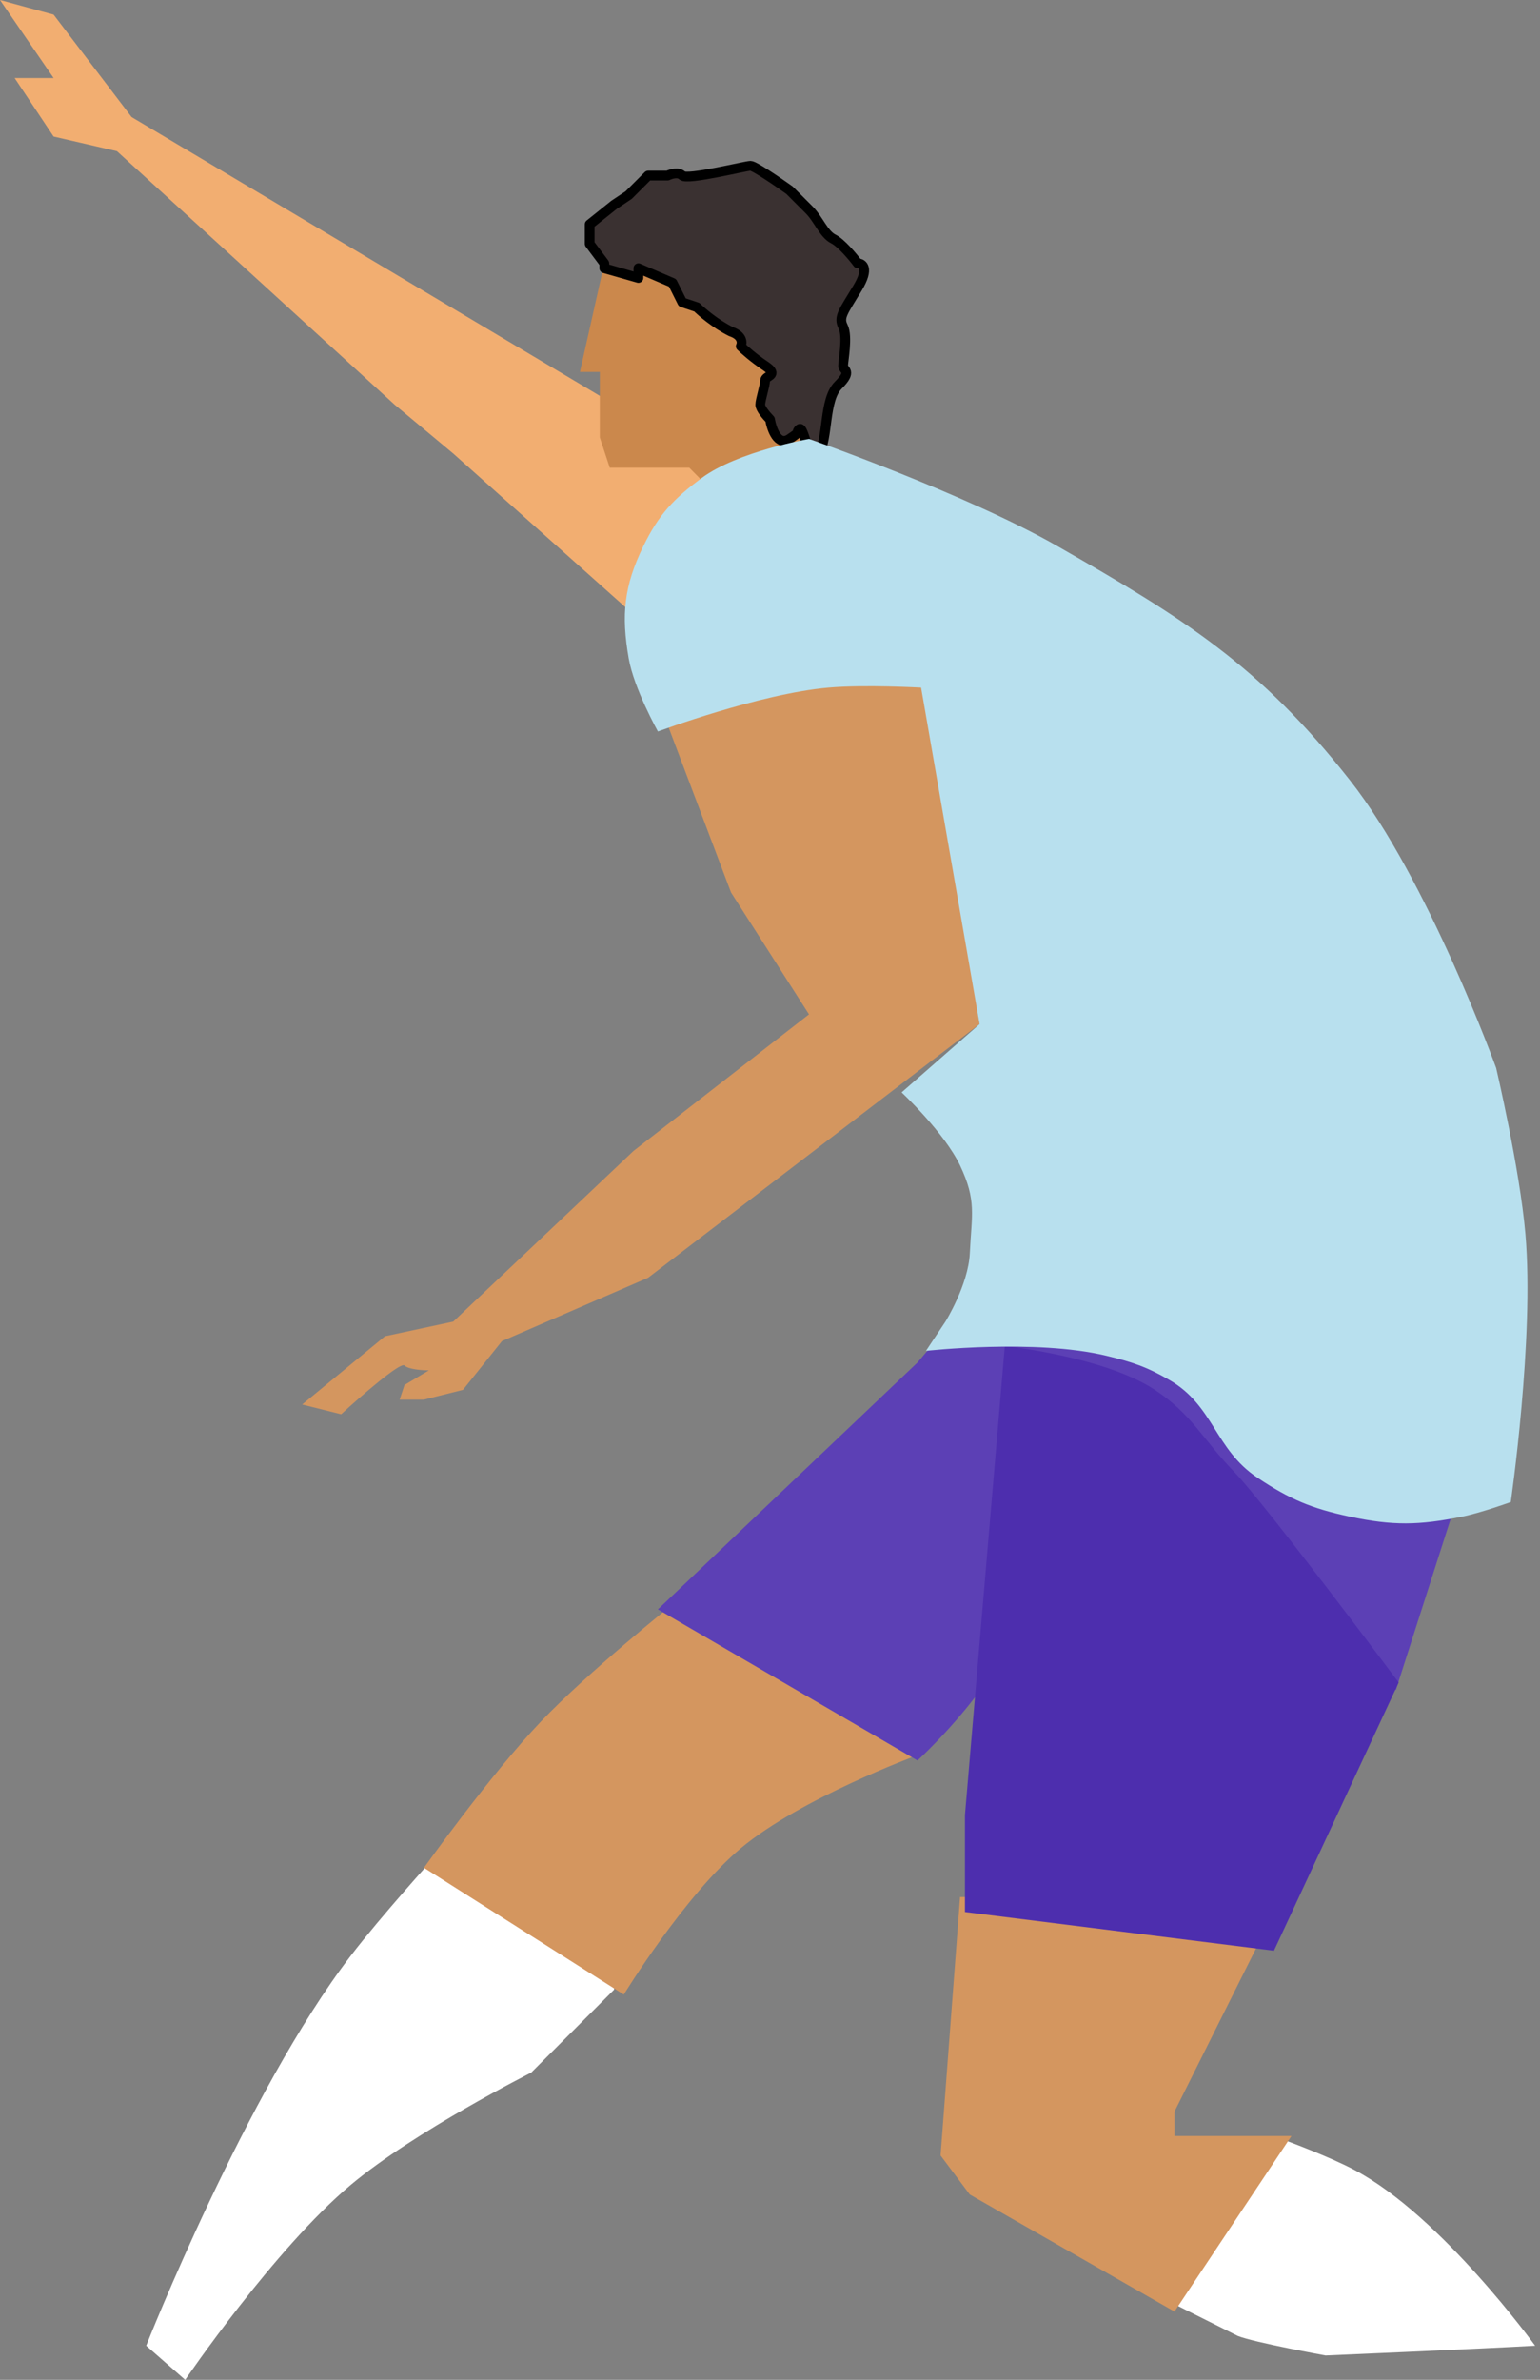 <svg width="158" height="244" viewBox="0 0 158 244" fill="none" xmlns="http://www.w3.org/2000/svg">
<rect x="0" y="0" width="158" height="244" fill="#808080" stroke="none"/>
<path d="M46.5 46.5L65 63L67.5 61L74 48L13.5 12L5.5 1.5L0 0L5.5 8H1.5L5.5 14L12 15.5L40.5 41.5L46.5 46.5Z" fill="#F2AE71"/>
<path d="M132 219.5L120 236L127 239.5C128.667 240.167 136 241.5 136 241.5C136 241.5 151.667 240.833 157.5 240.5C157.5 240.5 147.905 227.223 139 222.5C136.373 221.106 132 219.5 132 219.5Z" fill="white"/>
<path d="M96.5 221L98.5 194.5H99.5L129 199.5L120.5 216.5V219H132.5L120.5 237L99.5 225L96.5 221Z" fill="#D4965F"/>
<path d="M54.5 212.5L63 204V203L44.5 190.5C44.5 190.5 39.122 196.435 36 200.5C25.254 214.493 15 240.5 15 240.5L19 244C19 244 28.138 230.578 36 224C42.524 218.541 54.5 212.5 54.5 212.5Z" fill="white"/>
<path d="M64 204.5L43.5 191.5C43.5 191.5 50.321 181.927 55.5 176.5C60.37 171.397 69 164.5 69 164.5L94 180C94 180 82.095 184.399 76 189.5C70.247 194.315 64 204.5 64 204.5Z" fill="#D4965F"/>
<path d="M75 91.5L68 73L75 70.5L93.5 68L95 70.5L100.5 105L66.5 131L51.5 137.5L47.5 142.5L43.5 143.5H41L41.5 142L44 140.5C43.333 140.5 41.9 140.4 41.5 140C41.1 139.6 37 143.167 35 145L31 144L39.5 137L46.5 135.5L65 118L83 104L75 91.5Z" fill="#D4965F"/>
<path d="M94.13 180.5L67.5 165.005L94.13 139.698L99.351 133.5H119.193L130.68 145.896L150 152.093L143.212 173.269C143.212 173.269 132.117 166.262 127.025 159.841C123.138 154.939 123.887 150.049 119.193 145.896C114.141 141.425 103.006 139.698 103.006 139.698C103.006 139.698 106.812 157.646 103.72 167.5C101.853 173.447 94.13 180.5 94.13 180.5Z" fill="#5C40B5"/>
<path d="M130.705 200L99 196.032V186.112L103.091 138C103.091 138 113.244 139.075 118.432 142.464C122.299 144.99 123.418 147.603 126.614 150.896C129.809 154.189 143.5 172.5 143.5 172.5L130.705 200Z" fill="#4D2EAE"/>
<path d="M59.5 38.133L62.049 26.767L63.578 21.6L68.167 18.5H74.794L80.402 20.05L85.5 28.317L84.48 38.133L83.461 46.917H79.382L72.245 49.5L70.716 47.95H62.559L61.539 44.85V38.133H59.5Z" fill="#CB884C"/>
<path d="M60.5 25L62 27V27.5L65.5 28.5V27.5L69 29L70 31L71.5 31.5C72 32 73.4 33.2 75 34C76.2 34.4 76.167 35.167 76 35.5C76.333 35.833 77.3 36.7 78.5 37.5C80 38.5 78.5 38.5 78.5 39C78.5 39.5 78 41 78 41.5C78 41.9 78.667 42.667 79 43C79.167 44 79.8 45.8 81 45C82.5 44 81.5 44.5 82 44C82.5 43.5 83 48 84 46.5C85 45 84.5 41 86 39.5C87.5 38 86.5 38 86.5 37.5C86.5 37 87 34.5 86.5 33.5C86 32.5 86.5 32 88 29.5C89.2 27.5 88.5 27 88 27C87.5 26.334 86.3 24.9 85.5 24.5C84.5 24 84 22.5 83 21.5L81 19.5C79.833 18.667 77.4 17 77 17C76.5 17 70.5 18.5 70 18C69.6 17.6 68.833 17.834 68.5 18H66.5L64.5 20L63 21L60.5 23V25Z" fill="#3A3131" stroke="black" stroke-linecap="round" stroke-linejoin="round"/>
<path d="M72.002 49C75.677 46.283 83.002 45 83.002 45C83.002 45 99.087 50.617 108.502 56C121.527 63.447 129.219 68.213 138.502 80C146.499 90.153 153.502 109.5 153.502 109.5C153.502 109.5 155.919 119.784 156.502 126.5C157.431 137.215 155.002 154 155.002 154C155.002 154 151.999 155.093 150.002 155.5C145.601 156.396 142.894 156.438 138.502 155.5C134.565 154.66 132.35 153.735 129.002 151.5C124.632 148.583 124.544 144.14 120.002 141.5C117.65 140.133 116.146 139.637 113.502 139C106.226 137.248 95 138.5 95 138.5L97 135.5C97 135.5 99.347 131.717 99.5 128.5C99.689 124.522 100.21 123.098 98.502 119.5C96.893 116.112 92.502 112 92.502 112L100.502 105L94.502 70.5C94.502 70.5 88.698 70.179 85.002 70.5C77.972 71.11 67.502 75 67.502 75C67.502 75 65.042 70.608 64.502 67.5C63.727 63.038 64.019 60.072 66.002 56C67.578 52.763 69.107 51.14 72.002 49Z" fill="#B8E0EE"/>
</svg>
